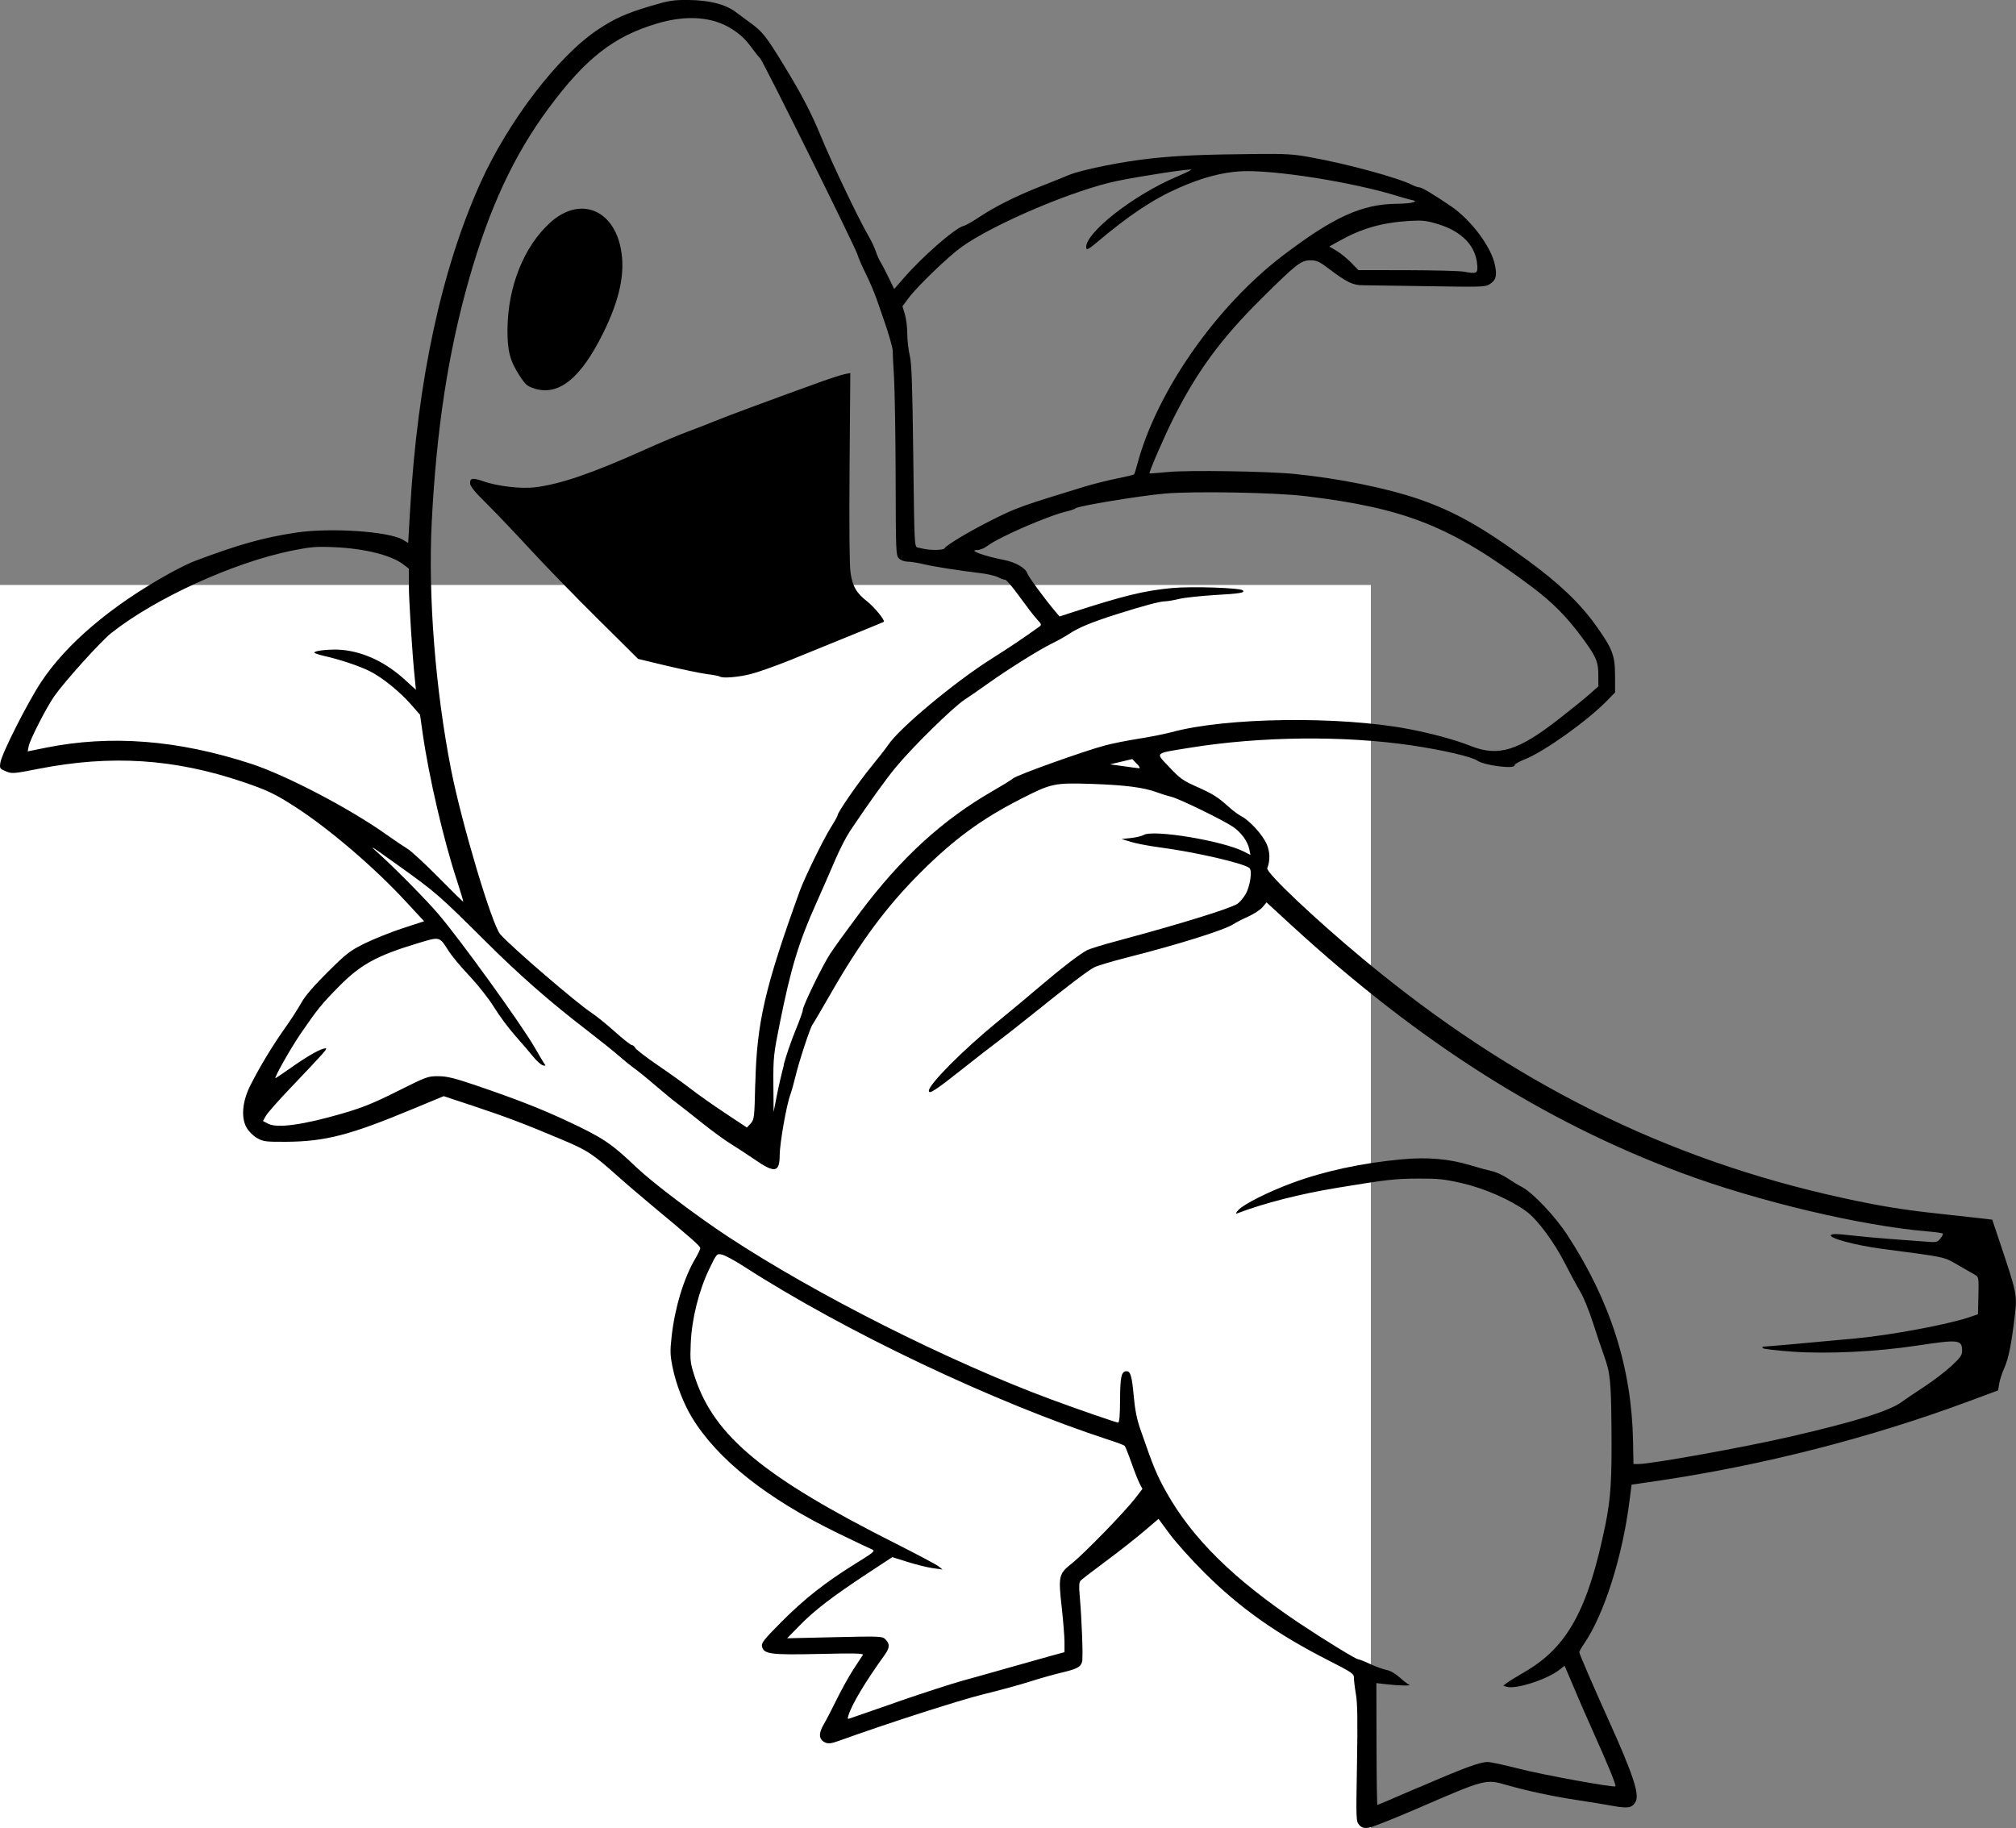 <?xml version="1.0" encoding="UTF-8" standalone="no"?>
<!-- Created with Inkscape (http://www.inkscape.org/) -->

<svg
   xmlns:dc="http://purl.org/dc/elements/1.1/"
   xmlns:cc="http://creativecommons.org/ns#"
   xmlns:rdf="http://www.w3.org/1999/02/22-rdf-syntax-ns#"
   xmlns:svg="http://www.w3.org/2000/svg"
   xmlns="http://www.w3.org/2000/svg"
   xmlns:sodipodi="http://sodipodi.sourceforge.net/DTD/sodipodi-0.dtd"
   xmlns:inkscape="http://www.inkscape.org/namespaces/inkscape"
   width="27.569mm"
   height="25mm"
   viewBox="0 0 27.569 25"
   version="1.1"
   id="svg8"
   inkscape:version="0.92.4 (5da689c313, 2019-01-14)"
   sodipodi:docname="bananaraptor.svg">
  <rect x="0" y="0" width="27.569" height="25" fill="#808080" stroke="none"/>
  <defs
     id="defs2" />
  <sodipodi:namedview
     id="base"
     pagecolor="#ffffff"
     bordercolor="#666666"
     borderopacity="1.0"
     inkscape:pageopacity="0.0"
     inkscape:pageshadow="2"
     inkscape:zoom="3.959798"
     inkscape:cx="-5.3342109"
     inkscape:cy="23.033096"
     inkscape:document-units="mm"
     inkscape:current-layer="g3767"
     showgrid="true"
     inkscape:window-width="1920"
     inkscape:window-height="1177"
     inkscape:window-x="1912"
     inkscape:window-y="-8"
     inkscape:window-maximized="1"
     borderlayer="true"
     fit-margin-top="0"
     fit-margin-left="0"
     fit-margin-right="0"
     fit-margin-bottom="0">
    <inkscape:grid
       id="grid3745"
       units="mm"
       type="xygrid"
       empspacing="1"
       spacingy="2.54"
       spacingx="2.54"
       originx="-2.3539656e-10"
       originy="-1.0927749e-05" />
  </sodipodi:namedview>
  <g
     id="g3751"
     sodipodi:insensitive="true"
     inkscape:groupmode="layer"
     inkscape:label="[fixed] BG"
     transform="translate(0,8)">
    <rect
       id="rect3749"
       style="fill:#ffffff;fill-opacity:1;stroke:none"
       height="17"
       width="18.747"
       y="0"
       x="0" />
  </g>
  <g
     id="g3753"
     inkscape:groupmode="layer"
     inkscape:label="F.Cu-disabled"
     transform="translate(0,8)" />
  <g
     id="g3755"
     inkscape:groupmode="layer"
     inkscape:label="B.Cu-disabled"
     transform="translate(0,8)" />
  <g
     id="g3757"
     inkscape:groupmode="layer"
     inkscape:label="B.Adhes-disabled"
     transform="translate(0,8)" />
  <g
     id="g3759"
     inkscape:groupmode="layer"
     inkscape:label="F.Adhes-disabled"
     transform="translate(0,8)" />
  <g
     id="g3761"
     inkscape:groupmode="layer"
     inkscape:label="B.Paste-disabled"
     transform="translate(0,8)" />
  <g
     id="g3763"
     inkscape:groupmode="layer"
     inkscape:label="F.Paste-disabled"
     transform="translate(0,8)" />
  <g
     id="g3765"
     inkscape:groupmode="layer"
     inkscape:label="B.SilkS-disabled"
     transform="translate(0,8)" />
  <g
     id="g3767"
     inkscape:groupmode="layer"
     inkscape:label="F.SilkS"
     style="display:inline"
     transform="translate(0,8)">
    <path
       style="fill:#000000;stroke-width:0.023"
       d="m 18.591,16.96 c -0.047,-0.047 -0.048,-0.055 -0.034,-0.835 0.01,-0.595 0.007,-0.829 -0.015,-0.957 -0.016,-0.093 -0.028,-0.195 -0.027,-0.226 0.002,-0.051 -0.034,-0.075 -0.347,-0.234 -0.711,-0.362 -1.212,-0.717 -1.699,-1.202 -0.176,-0.175 -0.388,-0.412 -0.473,-0.526 l -0.153,-0.208 -0.207,0.176 c -0.114,0.097 -0.346,0.279 -0.516,0.405 -0.17,0.126 -0.323,0.244 -0.34,0.261 -0.024,0.024 -0.027,0.072 -0.015,0.21 0.029,0.327 0.048,0.841 0.033,0.9 -0.019,0.075 -0.067,0.1 -0.295,0.154 -0.101,0.024 -0.291,0.078 -0.422,0.12 -0.131,0.042 -0.416,0.12 -0.634,0.173 -0.326,0.08 -1.323,0.401 -1.965,0.633 -0.115,0.041 -0.153,0.046 -0.198,0.026 -0.087,-0.04 -0.094,-0.122 -0.02,-0.247 0.035,-0.059 0.116,-0.215 0.18,-0.346 0.064,-0.131 0.166,-0.314 0.227,-0.408 0.061,-0.093 0.119,-0.182 0.129,-0.197 0.013,-0.021 -0.124,-0.024 -0.589,-0.013 -0.672,0.015 -0.764,0.003 -0.79,-0.099 -0.013,-0.05 0.02,-0.092 0.266,-0.34 0.313,-0.315 0.598,-0.539 1.012,-0.796 0.254,-0.157 0.274,-0.175 0.226,-0.194 -0.029,-0.012 -0.236,-0.11 -0.46,-0.219 C 10.485,12.495 9.804,11.954 9.457,11.376 9.345,11.189 9.245,10.929 9.198,10.7 9.164,10.533 9.162,10.477 9.185,10.274 9.229,9.881 9.352,9.478 9.507,9.215 9.545,9.151 9.576,9.085 9.576,9.07 9.576,9.041 9.459,8.938 8.914,8.485 8.761,8.357 8.554,8.181 8.455,8.092 8.101,7.776 8.037,7.734 7.684,7.585 7.197,7.379 6.9,7.266 6.457,7.12 L 6.068,6.991 5.626,7.174 C 4.784,7.524 4.447,7.611 3.915,7.615 3.632,7.616 3.602,7.613 3.515,7.564 3.462,7.533 3.4,7.472 3.371,7.42 3.294,7.282 3.314,7.06 3.424,6.843 3.55,6.593 3.725,6.303 3.893,6.066 3.977,5.948 4.079,5.79 4.12,5.715 4.169,5.625 4.29,5.484 4.479,5.296 4.739,5.038 4.784,5.003 4.99,4.901 5.115,4.84 5.348,4.747 5.508,4.694 L 5.8,4.599 5.545,4.324 C 5.12,3.864 4.505,3.338 4.05,3.043 3.768,2.86 3.66,2.808 3.321,2.693 2.383,2.376 1.52,2.32 0.529,2.514 0.182,2.582 0.163,2.583 0.079,2.548 -0.005,2.512 -0.007,2.508 0.006,2.426 0.027,2.299 0.379,1.605 0.562,1.328 0.909,0.804 1.517,0.288 2.301,-0.149 c 0.127,-0.071 0.285,-0.149 0.351,-0.174 0.603,-0.228 0.935,-0.322 1.389,-0.392 0.466,-0.072 1.272,-0.019 1.467,0.096 l 0.074,0.044 0.027,-0.467 C 5.711,-2.8 6.037,-4.313 6.568,-5.494 6.95,-6.343 7.633,-7.235 8.179,-7.597 c 0.231,-0.153 0.383,-0.221 0.729,-0.324 0.24,-0.071 0.299,-0.081 0.509,-0.079 0.283,0.003 0.502,0.058 0.642,0.163 0.052,0.039 0.152,0.113 0.223,0.165 0.145,0.107 0.201,0.178 0.423,0.541 0.26,0.426 0.383,0.66 0.527,1.009 0.15,0.364 0.51,1.117 0.636,1.333 0.044,0.075 0.092,0.176 0.108,0.225 0.016,0.049 0.045,0.114 0.064,0.146 0.02,0.031 0.07,0.128 0.112,0.214 l 0.076,0.157 0.127,-0.146 c 0.261,-0.3 0.705,-0.688 0.821,-0.717 0.031,-0.007 0.128,-0.063 0.217,-0.122 0.205,-0.138 0.51,-0.291 0.832,-0.417 0.14,-0.055 0.316,-0.125 0.391,-0.157 0.179,-0.074 0.741,-0.187 1.143,-0.229 0.36,-0.038 0.703,-0.052 1.403,-0.059 0.422,-0.004 0.525,0.001 0.77,0.047 0.507,0.092 1.194,0.28 1.386,0.379 0.034,0.017 0.076,0.031 0.094,0.031 0.032,0 0.178,0.087 0.424,0.253 0.279,0.188 0.559,0.561 0.608,0.811 0.03,0.152 0.015,0.203 -0.079,0.264 -0.05,0.033 -0.138,0.035 -0.831,0.023 -0.426,-0.007 -0.829,-0.013 -0.896,-0.013 -0.135,0.001 -0.221,-0.04 -0.47,-0.229 -0.124,-0.094 -0.164,-0.112 -0.245,-0.112 -0.131,0 -0.192,0.047 -0.672,0.523 -0.551,0.546 -0.879,0.992 -1.203,1.635 -0.126,0.251 -0.34,0.744 -0.328,0.756 0.003,0.003 0.117,-0.006 0.254,-0.019 0.283,-0.027 1.362,-0.01 1.732,0.027 0.607,0.061 1.257,0.193 1.694,0.343 0.483,0.166 0.87,0.383 1.487,0.835 0.435,0.318 0.722,0.592 0.937,0.894 0.228,0.32 0.261,0.408 0.262,0.684 l 7.78e-4,0.231 -0.113,0.116 c -0.266,0.273 -0.856,0.694 -1.121,0.799 -0.081,0.032 -0.145,0.069 -0.141,0.082 0.013,0.056 -0.413,0.003 -0.508,-0.063 C 20.128,2.349 19.725,2.256 19.305,2.194 18.374,2.057 17.232,2.07 16.266,2.227 c -0.491,0.08 -0.469,0.059 -0.275,0.265 0.144,0.154 0.188,0.185 0.378,0.269 0.22,0.098 0.284,0.138 0.442,0.281 0.05,0.045 0.126,0.101 0.17,0.124 0.113,0.06 0.287,0.253 0.342,0.38 0.045,0.104 0.048,0.224 0.007,0.327 -0.022,0.057 0.653,0.697 1.325,1.254 2.026,1.682 4.131,2.729 6.544,3.256 0.512,0.112 0.832,0.164 1.342,0.218 0.239,0.026 0.496,0.054 0.569,0.063 l 0.134,0.016 0.11,0.328 c 0.225,0.672 0.231,0.7 0.2,0.972 -0.045,0.389 -0.086,0.597 -0.145,0.728 -0.03,0.068 -0.062,0.164 -0.07,0.215 l -0.015,0.092 -0.401,0.149 c -1.343,0.499 -2.82,0.877 -4.261,1.089 l -0.35,0.051 -0.028,0.219 c -0.096,0.764 -0.348,1.558 -0.622,1.957 -0.036,0.052 -0.065,0.104 -0.065,0.115 0,0.024 0.18,0.44 0.408,0.946 0.323,0.715 0.416,0.997 0.364,1.095 -0.047,0.088 -0.101,0.099 -0.303,0.063 -0.102,-0.019 -0.329,-0.056 -0.503,-0.082 -0.332,-0.051 -0.683,-0.126 -0.951,-0.203 -0.297,-0.086 -0.292,-0.087 -1.223,0.316 -0.324,0.14 -0.626,0.26 -0.671,0.266 -0.064,0.009 -0.093,4.28e-4 -0.13,-0.036 z m 0.811,-0.515 c 0.619,-0.268 0.835,-0.348 0.942,-0.348 0.04,0 0.229,0.041 0.421,0.09 0.323,0.084 1.305,0.263 1.326,0.242 0.013,-0.013 -0.092,-0.272 -0.287,-0.706 -0.089,-0.199 -0.196,-0.444 -0.238,-0.543 -0.042,-0.1 -0.097,-0.23 -0.123,-0.29 l -0.047,-0.109 -0.075,0.058 c -0.174,0.133 -0.595,0.267 -0.716,0.229 l -0.048,-0.015 0.052,-0.039 c 0.029,-0.022 0.138,-0.089 0.243,-0.15 0.583,-0.338 0.866,-0.854 1.101,-2.007 0.075,-0.366 0.091,-0.627 0.084,-1.344 -0.006,-0.637 -0.017,-0.741 -0.106,-0.985 -0.03,-0.081 -0.096,-0.28 -0.148,-0.442 C 21.73,9.923 21.653,9.734 21.61,9.664 21.568,9.595 21.477,9.426 21.408,9.291 21.254,8.987 21.026,8.679 20.873,8.567 20.657,8.408 20.298,8.251 19.992,8.181 c -0.24,-0.055 -0.329,-0.064 -0.589,-0.063 -0.324,0.001 -0.441,0.015 -1.109,0.125 -0.513,0.084 -1.007,0.21 -1.381,0.353 -0.019,0.007 -0.009,-0.015 0.023,-0.049 0.073,-0.08 0.417,-0.252 0.738,-0.37 0.44,-0.162 0.947,-0.271 1.493,-0.322 0.354,-0.033 0.651,-0.007 0.941,0.081 0.105,0.032 0.237,0.068 0.293,0.08 0.056,0.012 0.153,0.056 0.215,0.098 0.062,0.042 0.147,0.094 0.189,0.115 0.151,0.076 0.456,0.397 0.63,0.663 0.588,0.902 0.879,1.817 0.897,2.819 l 0.006,0.311 0.066,7.4e-5 c 0.177,2.64e-4 1.448,-0.229 2.085,-0.376 0.9,-0.208 1.365,-0.354 1.528,-0.481 0.031,-0.024 0.159,-0.11 0.283,-0.191 0.125,-0.081 0.295,-0.21 0.379,-0.287 0.127,-0.117 0.153,-0.153 0.153,-0.212 -7.78e-4,-0.155 -0.04,-0.16 -0.622,-0.072 -0.556,0.084 -1.217,0.115 -1.698,0.082 -0.212,-0.015 -0.395,-0.036 -0.406,-0.048 -0.013,-0.013 -0.004,-0.021 0.023,-0.022 0.04,-2.51e-4 0.506,-0.042 1.267,-0.113 0.465,-0.044 1.233,-0.187 1.528,-0.286 l 0.125,-0.042 0.006,-0.254 c 0.006,-0.243 0.004,-0.255 -0.045,-0.285 -0.028,-0.017 -0.134,-0.078 -0.235,-0.135 C 26.572,9.184 26.627,9.196 25.731,9.078 25.369,9.03 24.999,8.93 25.039,8.89 c 0.018,-0.018 0.089,-0.017 0.257,0.003 0.128,0.015 0.365,0.037 0.527,0.049 0.162,0.012 0.378,0.028 0.481,0.036 0.178,0.015 0.188,0.013 0.23,-0.039 0.024,-0.03 0.04,-0.06 0.035,-0.068 -0.004,-0.007 -0.093,-0.021 -0.196,-0.029 C 25.455,8.766 24.031,8.428 22.988,8.038 21.108,7.335 19.41,6.257 17.665,4.658 l -0.345,-0.317 -0.055,0.066 c -0.031,0.036 -0.12,0.094 -0.198,0.129 -0.078,0.035 -0.168,0.081 -0.199,0.102 -0.115,0.078 -0.751,0.278 -1.449,0.455 -0.205,0.052 -0.409,0.113 -0.453,0.135 -0.087,0.044 -0.362,0.253 -0.864,0.657 -0.179,0.143 -0.386,0.306 -0.46,0.361 -0.075,0.055 -0.283,0.217 -0.462,0.359 -0.383,0.304 -0.478,0.366 -0.478,0.313 0,-0.089 0.469,-0.56 0.94,-0.945 0.162,-0.132 0.417,-0.345 0.566,-0.472 0.309,-0.263 0.556,-0.453 0.658,-0.506 0.038,-0.02 0.227,-0.078 0.419,-0.129 0.853,-0.229 1.538,-0.44 1.639,-0.507 0.03,-0.02 0.08,-0.08 0.111,-0.133 0.061,-0.106 0.092,-0.321 0.051,-0.355 C 17.003,3.804 16.343,3.652 15.848,3.587 15.704,3.568 15.531,3.534 15.463,3.513 l -0.125,-0.039 0.125,-0.013 c 0.069,-0.007 0.149,-0.026 0.179,-0.043 0.137,-0.076 1.08,0.081 1.37,0.229 l 0.088,0.045 -0.015,-0.075 C 17.063,3.507 16.973,3.383 16.862,3.308 16.722,3.213 16.124,2.922 16.018,2.897 15.968,2.885 15.881,2.858 15.825,2.837 15.644,2.769 15.393,2.737 14.942,2.721 14.416,2.704 14.382,2.711 13.962,2.925 13.419,3.202 13.044,3.478 12.586,3.935 c -0.467,0.467 -0.821,0.945 -1.236,1.671 -0.119,0.208 -0.227,0.391 -0.239,0.406 -0.031,0.039 -0.185,0.507 -0.233,0.709 -0.022,0.093 -0.054,0.206 -0.07,0.249 -0.054,0.145 -0.145,0.667 -0.146,0.832 -8.56e-4,0.234 -0.068,0.245 -0.341,0.056 C 10.216,7.786 10.069,7.69 9.994,7.644 9.919,7.599 9.746,7.472 9.608,7.363 9.471,7.253 9.318,7.133 9.269,7.096 9.219,7.06 9.082,6.947 8.964,6.846 8.846,6.744 8.713,6.637 8.669,6.607 8.626,6.576 8.539,6.506 8.475,6.45 8.412,6.393 8.208,6.23 8.023,6.087 7.515,5.697 7.097,5.33 6.63,4.864 6.004,4.242 5.961,4.204 5.454,3.841 5.044,3.547 5.026,3.537 5.194,3.687 5.399,3.871 5.834,4.312 5.99,4.495 6.295,4.851 7.131,6.009 7.317,6.334 7.378,6.441 7.438,6.541 7.45,6.555 7.466,6.575 7.459,6.578 7.425,6.57 7.399,6.563 7.339,6.51 7.293,6.453 7.247,6.395 7.137,6.267 7.048,6.167 6.959,6.067 6.829,5.893 6.759,5.779 6.687,5.661 6.54,5.475 6.421,5.348 6.305,5.226 6.178,5.073 6.138,5.01 6.007,4.803 6.021,4.807 5.712,4.9 5.15,5.07 4.93,5.191 4.634,5.492 4.397,5.732 4.342,5.8 4.106,6.144 3.971,6.343 3.744,6.745 3.768,6.745 c 0.004,0 0.108,-0.07 0.23,-0.156 0.222,-0.156 0.395,-0.252 0.454,-0.252 0.033,0 -0.007,0.045 -0.481,0.543 C 3.809,7.049 3.658,7.221 3.636,7.26 l -0.04,0.071 0.071,0.037 C 3.791,7.433 4.144,7.384 4.679,7.229 4.956,7.149 5.106,7.088 5.436,6.923 5.833,6.724 5.852,6.717 5.996,6.718 c 0.118,0.001 0.224,0.027 0.514,0.126 0.557,0.19 0.893,0.321 1.265,0.496 0.475,0.223 0.583,0.296 0.93,0.626 0.22,0.209 0.809,0.655 1.244,0.942 1.208,0.796 3.015,1.707 4.427,2.231 0.357,0.132 0.888,0.316 0.914,0.316 0.018,-1.6e-5 0.026,-0.097 0.027,-0.316 0.002,-0.318 0.018,-0.386 0.091,-0.386 0.052,0 0.072,0.072 0.096,0.34 0.016,0.181 0.043,0.319 0.09,0.452 0.177,0.513 0.225,0.63 0.36,0.869 0.353,0.627 0.918,1.184 1.807,1.78 0.332,0.222 0.781,0.498 0.811,0.498 0.015,0 0.088,0.029 0.163,0.064 0.075,0.035 0.175,0.072 0.223,0.081 0.053,0.01 0.123,0.05 0.181,0.102 0.052,0.047 0.11,0.092 0.128,0.099 0.049,0.018 -0.122,0.017 -0.296,-0.003 l -0.149,-0.017 0.002,0.833 c 0.001,0.458 0.006,0.833 0.012,0.833 0.006,0 0.26,-0.108 0.566,-0.241 z M 12.281,15.271 c 0.336,-0.116 0.729,-0.243 0.872,-0.283 0.143,-0.039 0.423,-0.118 0.623,-0.175 0.199,-0.057 0.457,-0.129 0.572,-0.161 l 0.209,-0.057 v -0.136 c 0,-0.075 -0.017,-0.286 -0.037,-0.469 -0.049,-0.44 -0.043,-0.465 0.139,-0.61 0.168,-0.134 0.716,-0.697 0.864,-0.888 l 0.1,-0.13 -0.039,-0.074 c -0.021,-0.041 -0.072,-0.17 -0.113,-0.287 -0.041,-0.117 -0.083,-0.22 -0.092,-0.229 -0.01,-0.009 -0.105,-0.045 -0.211,-0.079 C 13.59,11.178 11.552,10.21 10.162,9.313 10.042,9.236 9.912,9.166 9.873,9.158 9.802,9.142 9.802,9.142 9.7,9.353 9.557,9.649 9.46,10.037 9.446,10.369 c -0.01,0.247 -0.007,0.272 0.06,0.476 0.266,0.799 0.945,1.359 2.742,2.264 0.293,0.148 0.557,0.288 0.587,0.312 l 0.055,0.044 -0.134,-0.019 c -0.074,-0.01 -0.229,-0.049 -0.344,-0.085 l -0.21,-0.066 -0.345,0.227 c -0.469,0.309 -0.721,0.502 -0.923,0.709 l -0.17,0.174 0.65,-0.015 c 0.633,-0.015 0.652,-0.013 0.696,0.031 0.06,0.06 0.058,0.113 -0.009,0.207 -0.269,0.374 -0.45,0.676 -0.499,0.833 -0.015,0.047 -0.01,0.052 0.025,0.038 0.023,-0.009 0.317,-0.111 0.654,-0.227 z M 10.329,6.818 c 0.02,-0.832 0.129,-1.308 0.606,-2.628 0.065,-0.181 0.327,-0.717 0.43,-0.879 0.05,-0.079 0.09,-0.152 0.09,-0.163 0,-0.039 0.286,-0.452 0.464,-0.669 0.1,-0.122 0.203,-0.254 0.229,-0.294 0.15,-0.226 0.908,-0.858 1.407,-1.173 0.262,-0.166 0.424,-0.274 0.658,-0.442 0.034,-0.024 0.03,-0.034 -0.033,-0.102 -0.039,-0.041 -0.145,-0.18 -0.237,-0.307 -0.092,-0.128 -0.18,-0.232 -0.197,-0.232 -0.017,0 -0.061,-0.016 -0.098,-0.035 -0.037,-0.019 -0.146,-0.045 -0.242,-0.056 -0.319,-0.039 -0.626,-0.087 -0.775,-0.122 -0.081,-0.019 -0.18,-0.035 -0.221,-0.035 -0.042,-1.6192e-4 -0.092,-0.019 -0.117,-0.044 -0.041,-0.041 -0.043,-0.092 -0.045,-1.093 -0.001,-0.577 -0.012,-1.199 -0.022,-1.383 -0.012,-0.183 -0.019,-0.346 -0.018,-0.362 0.003,-0.03 -0.053,-0.229 -0.114,-0.403 -0.02,-0.056 -0.064,-0.185 -0.099,-0.286 -0.035,-0.101 -0.104,-0.264 -0.153,-0.362 -0.049,-0.098 -0.102,-0.219 -0.117,-0.269 -0.037,-0.117 -1.285,-2.635 -1.328,-2.678 -0.018,-0.018 -0.06,-0.07 -0.093,-0.115 C 10.202,-7.456 10.134,-7.523 10.012,-7.601 9.748,-7.772 9.389,-7.799 8.987,-7.679 8.391,-7.503 8.005,-7.2 7.498,-6.514 c -0.47,0.636 -0.806,1.357 -1.083,2.329 -0.285,0.999 -0.447,2.056 -0.511,3.328 -0.051,1.009 0.05,2.29 0.265,3.384 0.144,0.732 0.559,2.121 0.672,2.25 0.151,0.172 1.043,0.94 1.251,1.076 0.062,0.041 0.205,0.156 0.317,0.257 0.112,0.1 0.216,0.182 0.231,0.182 0.015,1.767e-4 0.037,0.019 0.049,0.041 0.012,0.023 0.153,0.13 0.312,0.239 0.16,0.109 0.362,0.254 0.449,0.322 0.087,0.068 0.295,0.215 0.461,0.325 l 0.303,0.201 0.051,-0.055 c 0.049,-0.053 0.052,-0.076 0.063,-0.548 z M 9.842,1.252 C 9.834,1.245 9.756,1.23 9.668,1.219 9.58,1.207 9.332,1.156 9.117,1.105 L 8.726,1.011 8.175,0.464 C 7.872,0.164 7.459,-0.26 7.259,-0.478 7.058,-0.696 6.789,-0.979 6.661,-1.106 6.487,-1.278 6.428,-1.351 6.428,-1.394 c 0,-0.069 0.039,-0.074 0.184,-0.023 0.187,0.066 0.514,0.104 0.699,0.082 0.35,-0.042 0.786,-0.191 1.517,-0.52 0.193,-0.087 0.453,-0.196 0.577,-0.242 0.125,-0.046 0.288,-0.11 0.362,-0.141 0.13,-0.055 0.875,-0.331 1.449,-0.537 0.149,-0.054 0.303,-0.103 0.342,-0.11 l 0.07,-0.013 -0.01,1.284 c -0.006,0.802 -0.002,1.344 0.013,1.445 0.027,0.187 0.08,0.28 0.229,0.395 0.095,0.074 0.248,0.261 0.226,0.278 -0.009,0.006 -0.308,0.129 -1.288,0.527 C 10.606,1.108 10.367,1.193 10.268,1.218 10.097,1.262 9.871,1.28 9.842,1.251 Z M 7.304,-2.688 C 7.21,-2.718 7.184,-2.741 7.105,-2.862 6.973,-3.066 6.937,-3.205 6.94,-3.501 c 0.006,-0.581 0.223,-1.125 0.582,-1.453 0.397,-0.362 0.86,-0.194 0.967,0.351 0.065,0.329 -0.012,0.695 -0.241,1.159 -0.308,0.622 -0.609,0.863 -0.944,0.757 z m 3.412,9.252 c 0.031,-0.118 0.103,-0.327 0.159,-0.464 0.057,-0.137 0.103,-0.266 0.103,-0.286 3.38e-4,-0.057 0.264,-0.599 0.373,-0.768 0.053,-0.082 0.238,-0.337 0.41,-0.567 0.562,-0.749 1.129,-1.268 1.821,-1.665 0.118,-0.068 0.242,-0.144 0.274,-0.17 0.063,-0.049 0.962,-0.371 1.257,-0.45 0.098,-0.026 0.306,-0.068 0.462,-0.092 0.156,-0.024 0.357,-0.065 0.448,-0.089 0.74,-0.203 2.295,-0.223 3.239,-0.043 0.324,0.062 0.633,0.146 0.853,0.233 0.378,0.149 0.647,0.065 1.211,-0.376 0.168,-0.131 0.356,-0.284 0.418,-0.339 L 21.858,1.386 21.857,1.229 C 21.857,1.045 21.826,0.976 21.627,0.708 21.422,0.431 21.23,0.238 20.954,0.03 19.848,-0.8 19.227,-1.049 17.852,-1.215 c -0.412,-0.05 -1.524,-0.07 -1.923,-0.035 -0.347,0.031 -1.179,0.168 -1.22,0.201 -0.015,0.012 -0.061,0.029 -0.102,0.038 -0.247,0.053 -0.94,0.352 -1.106,0.478 -0.04,0.03 -0.1,0.055 -0.135,0.055 -0.136,0 0.083,0.081 0.365,0.136 0.154,0.03 0.295,0.111 0.317,0.182 0.013,0.044 0.241,0.354 0.383,0.522 l 0.058,0.069 0.175,-0.057 c 0.696,-0.226 0.987,-0.297 1.364,-0.332 0.271,-0.025 0.933,-0.003 0.968,0.032 0.032,0.032 -0.038,0.044 -0.373,0.063 -0.196,0.012 -0.419,0.035 -0.494,0.053 -0.076,0.018 -0.161,0.033 -0.189,0.033 -0.074,0 -0.281,0.055 -0.653,0.172 -0.36,0.114 -0.539,0.188 -0.673,0.278 -0.05,0.033 -0.152,0.09 -0.226,0.126 -0.167,0.08 -0.612,0.359 -0.872,0.545 -0.106,0.076 -0.254,0.178 -0.328,0.227 -0.158,0.104 -0.701,0.637 -0.933,0.916 -0.144,0.174 -0.368,0.485 -0.631,0.878 -0.052,0.078 -0.144,0.257 -0.203,0.396 -0.059,0.14 -0.177,0.407 -0.26,0.594 -0.238,0.529 -0.346,0.886 -0.496,1.633 -0.087,0.43 -0.091,0.477 -0.089,0.838 l 0.003,0.382 0.042,-0.215 c 0.023,-0.118 0.067,-0.312 0.099,-0.43 z M 6.25,4.046 C 6.068,3.497 5.866,2.628 5.781,2.035 L 5.744,1.775 5.623,1.637 C 5.465,1.457 5.228,1.265 5.058,1.18 4.913,1.107 4.642,1.017 4.43,0.97 4.358,0.954 4.299,0.933 4.299,0.924 c 0,-0.028 0.242,-0.05 0.382,-0.036 C 4.986,0.919 5.279,1.06 5.54,1.299 L 5.688,1.434 5.672,1.276 C 5.638,0.95 5.591,0.204 5.591,-0.006 l -3.53e-4,-0.218 -0.079,-0.06 C 5.35,-0.407 4.986,-0.498 4.583,-0.516 4.321,-0.528 4.255,-0.522 3.989,-0.469 3.193,-0.307 2.125,0.18 1.522,0.657 1.378,0.771 0.891,1.311 0.743,1.52 0.638,1.669 0.41,2.114 0.392,2.206 L 0.379,2.276 0.625,2.226 C 1.513,2.047 2.435,2.119 3.435,2.446 c 0.48,0.157 1.347,0.61 1.85,0.968 0.1,0.071 0.227,0.157 0.283,0.191 0.056,0.034 0.25,0.213 0.43,0.396 0.181,0.184 0.332,0.332 0.336,0.329 0.004,-0.003 -0.034,-0.13 -0.084,-0.284 z m 9.296,-1.6 -0.062,-0.065 -0.152,0.036 -0.152,0.036 0.181,0.025 c 0.1,0.015 0.196,0.027 0.214,0.028 0.02,0.001 0.009,-0.022 -0.029,-0.062 z m -2.63,-2.947 c 0.03,-0.048 0.356,-0.242 0.671,-0.399 0.317,-0.158 0.4,-0.187 1.242,-0.444 0.118,-0.036 0.316,-0.086 0.441,-0.111 0.125,-0.025 0.232,-0.051 0.238,-0.057 0.006,-0.006 0.028,-0.074 0.048,-0.151 0.267,-0.991 1.079,-2.151 1.991,-2.845 0.688,-0.523 1.078,-0.701 1.551,-0.705 0.1,-9.572e-4 0.202,-0.01 0.226,-0.02 0.04,-0.016 0.038,-0.02 -0.023,-0.033 -0.037,-0.009 -0.114,-0.029 -0.17,-0.047 -0.612,-0.194 -1.725,-0.371 -2.173,-0.344 -0.249,0.015 -0.523,0.088 -0.83,0.223 -0.36,0.158 -0.681,0.371 -1.141,0.759 -0.093,0.078 -0.126,0.096 -0.132,0.07 -0.038,-0.192 0.636,-0.725 1.243,-0.981 0.11,-0.047 0.197,-0.089 0.192,-0.094 -0.015,-0.015 -0.685,0.087 -1.01,0.154 -0.588,0.121 -1.679,0.583 -2.127,0.901 -0.18,0.128 -0.608,0.54 -0.726,0.698 l -0.086,0.116 0.033,0.108 c 0.018,0.06 0.033,0.181 0.033,0.269 4.28e-4,0.088 0.016,0.222 0.034,0.296 0.026,0.107 0.036,0.399 0.048,1.376 0.015,1.234 0.015,1.24 0.062,1.25 0.026,0.006 0.068,0.015 0.093,0.02 0.09,0.019 0.258,0.015 0.271,-0.007 z m 7.285,-3.873 c -0.016,-0.259 -0.206,-0.459 -0.53,-0.559 -0.163,-0.05 -0.215,-0.056 -0.392,-0.046 -0.379,0.023 -0.651,0.1 -0.964,0.274 l -0.137,0.076 0.098,0.058 c 0.054,0.032 0.143,0.104 0.199,0.161 l 0.101,0.104 0.669,0.001 c 0.368,9.26e-4 0.715,0.01 0.771,0.02 0.18,0.033 0.193,0.026 0.186,-0.09 z"
       id="path3724"
       inkscape:connector-curvature="0" />
  </g>
  <g
     id="g3769"
     inkscape:groupmode="layer"
     inkscape:label="B.Mask-disabled"
     transform="translate(0,8)" />
  <g
     id="g3771"
     inkscape:groupmode="layer"
     inkscape:label="F.Mask-disabled"
     transform="translate(0,8)" />
  <g
     id="g3773"
     inkscape:groupmode="layer"
     inkscape:label="Dwgs.User-disabled"
     transform="translate(0,8)" />
  <g
     id="g3775"
     inkscape:groupmode="layer"
     inkscape:label="Cmts.User-disabled"
     transform="translate(0,8)" />
  <g
     id="g3777"
     inkscape:groupmode="layer"
     inkscape:label="Eco1.User-disabled"
     transform="translate(0,8)" />
  <g
     id="g3779"
     inkscape:groupmode="layer"
     inkscape:label="Eco2.User-disabled"
     transform="translate(0,8)" />
  <g
     id="g3781"
     inkscape:groupmode="layer"
     inkscape:label="Edge.Cuts"
     transform="translate(0,8)" />
  <g
     id="g3783"
     inkscape:groupmode="layer"
     inkscape:label="Margin-disabled"
     transform="translate(0,8)" />
  <g
     id="g3785"
     inkscape:groupmode="layer"
     inkscape:label="B.CrtYd-disabled"
     transform="translate(0,8)" />
  <g
     id="g3787"
     inkscape:groupmode="layer"
     inkscape:label="F.CrtYd-disabled"
     transform="translate(0,8)" />
  <g
     id="g3789"
     inkscape:groupmode="layer"
     inkscape:label="B.Fab-disabled"
     transform="translate(0,8)" />
  <g
     id="g3791"
     inkscape:groupmode="layer"
     inkscape:label="F.Fab-disabled"
     transform="translate(0,8)" />
  <g
     id="g3793"
     inkscape:groupmode="layer"
     inkscape:label="Drill"
     transform="translate(0,8)" />
</svg>
